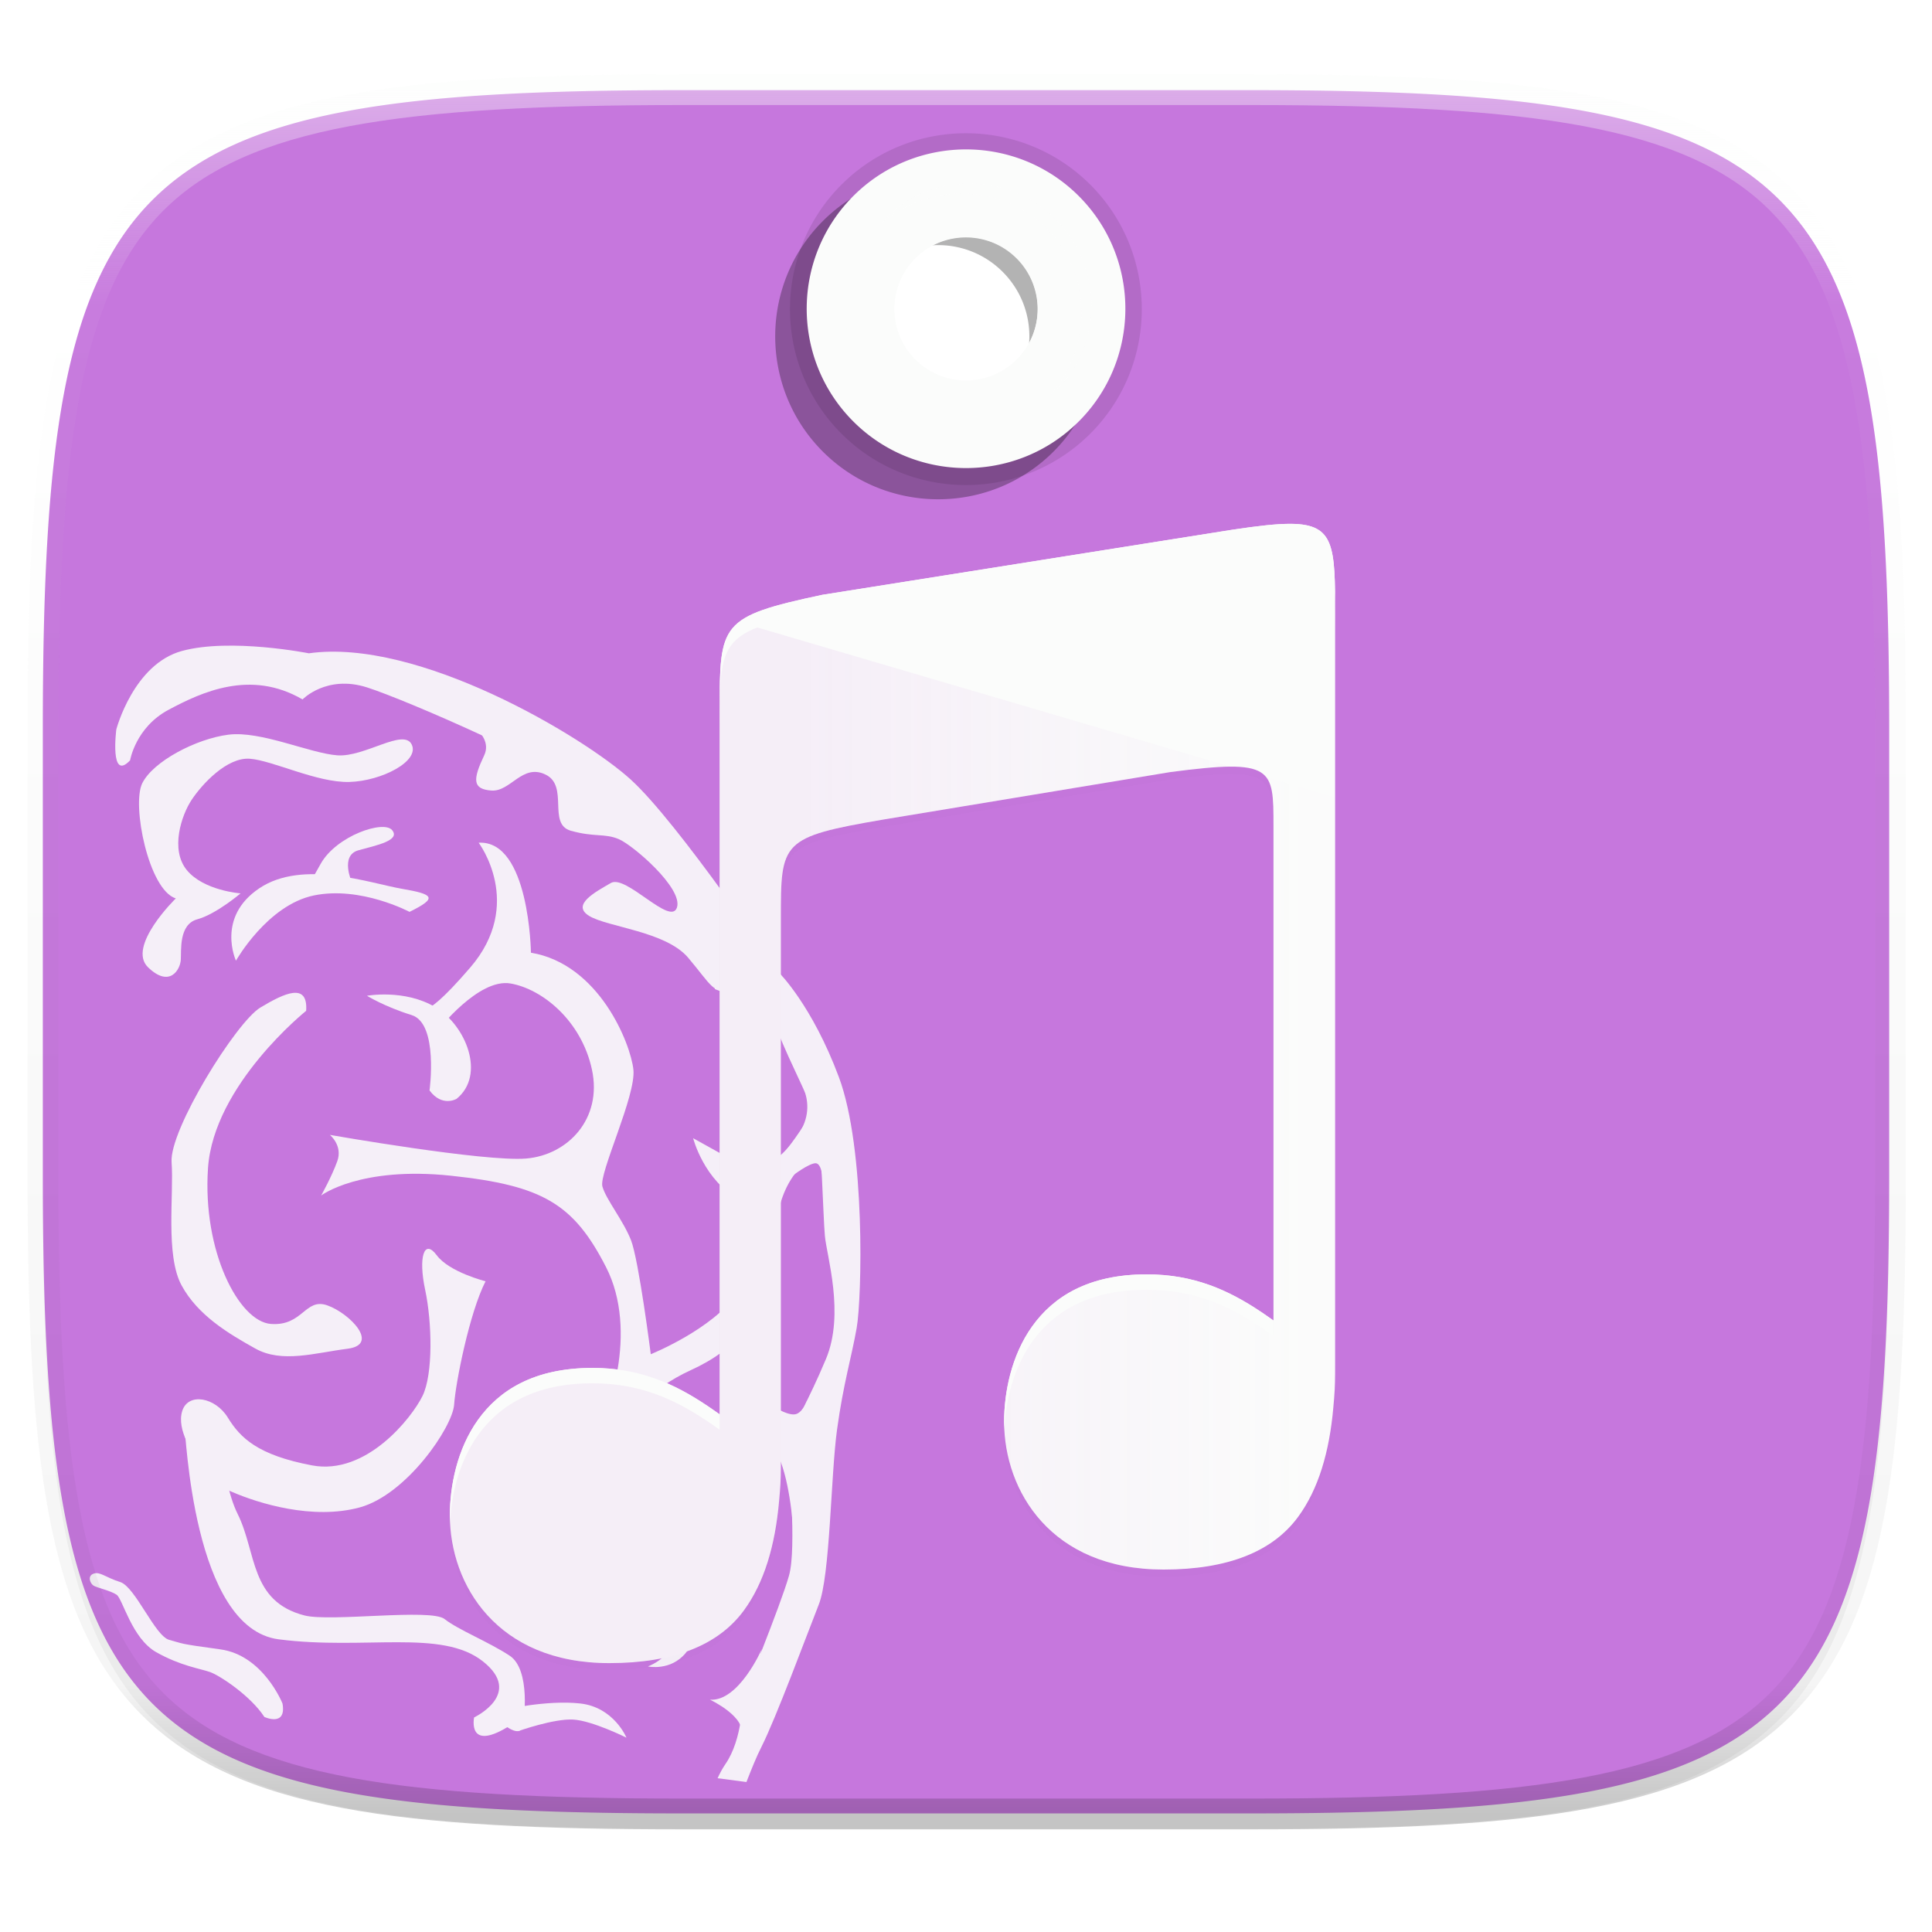 <svg xmlns="http://www.w3.org/2000/svg" xmlns:xlink="http://www.w3.org/1999/xlink" width="256" height="256">
    <defs>
        <filter id="b" width="1.023" height="1.025" x="-.01" y="-.01" color-interpolation-filters="sRGB">
            <feGaussianBlur stdDeviation="1.16"/>
        </filter>
        <filter id="c" width="1.046" height="1.05" x="-.02" y="-.03" color-interpolation-filters="sRGB">
            <feGaussianBlur stdDeviation="2.32"/>
        </filter>
        <linearGradient id="d" x1="44.099" x2="272.489" y1="251.822" y2="44.86" gradientTransform="matrix(1.019 0 0 1.019 -26.944 -32.905)" gradientUnits="userSpaceOnUse" xlink:href="#a">
            <stop offset="0" stop-color="#C677DD"/>
            <stop offset="1" stop-color="#C677DD"/>
        </linearGradient>
        <linearGradient id="h" x1="296" x2="296" y1="-212" y2="236" gradientUnits="userSpaceOnUse">
            <stop offset="0" stop-color="#FBFCFB"/>
            <stop offset=".125" stop-color="#FBFCFB" stop-opacity=".098"/>
            <stop offset=".925" stop-opacity=".098"/>
            <stop offset="1" stop-opacity=".498"/>
        </linearGradient>
        <linearGradient id="g" x1="67.374" x2="67.374" y1="82.338" y2="49.164" gradientTransform="matrix(.445 0 0 .445 72.784 165.259)" gradientUnits="userSpaceOnUse">
            <stop offset="0" stop-color="#FBFCFB"/>
            <stop offset=".063" stop-color="#FBFCFB"/>
            <stop offset=".316" stop-color="#FBFCFB"/>
            <stop offset=".561" stop-color="#FBFCFB"/>
            <stop offset=".793" stop-color="#FBFCFB"/>
            <stop offset="1" stop-color="#FBFCFB"/>
        </linearGradient>
        <linearGradient id="f" x1="67.374" x2="67.374" y1="87.669" y2="43.832" gradientTransform="matrix(.445 0 0 .445 72.784 165.259)" gradientUnits="userSpaceOnUse">
            <stop offset="0" stop-color="#FBFCFB"/>
            <stop offset=".207" stop-color="#FBFCFB"/>
            <stop offset=".439" stop-color="#FBFCFB"/>
            <stop offset=".684" stop-color="#FBFCFB"/>
            <stop offset=".937" stop-color="#FBFCFB"/>
            <stop offset="1" stop-color="#FBFCFB"/>
        </linearGradient>
        <linearGradient id="a" x1="196" x2="132" y1="160" y2="160" gradientTransform="rotate(-45.584 124.735 163.63) scale(1.019)" gradientUnits="userSpaceOnUse">
            <stop offset="0" stop-color="#C677DD" stop-opacity=".03"/>
            <stop offset="1" stop-color="#C677DD"/>
        </linearGradient>
        <filter id="e" width="1.027" height="1.021" x="-.01" y="-.01" color-interpolation-filters="sRGB">
            <feGaussianBlur stdDeviation=".658"/>
        </filter>
    </defs>
    <path d="M90.314 11.947c-74.055 0-84.638 10.557-84.638 84.543v59.252c0 73.987 10.583 84.543 84.638 84.543h75.372c74.055 0 84.638-10.556 84.638-84.543V96.49c0-73.986-10.583-84.543-84.638-84.543zm36.82 13.864a14.285 14.693 0 0 1 14.286 14.693 14.285 14.693 0 0 1-14.285 14.693 14.285 14.693 0 0 1-14.285-14.693 14.285 14.693 0 0 1 14.285-14.693z" opacity=".1" filter="url(#b)"/>
    <path d="M90.314 13.986c-74.055 0-84.638 10.557-84.638 84.543v59.252c0 73.987 10.583 84.543 84.638 84.543h75.372c74.055 0 84.638-10.556 84.638-84.543V98.53c0-73.986-10.583-84.543-84.638-84.543zm37.127 12.846A14.999 14.489 0 0 1 142.44 41.32a14.999 14.489 0 0 1-14.998 14.489 14.999 14.489 0 0 1-15-14.489 14.999 14.489 0 0 1 15-14.488z" opacity=".2" filter="url(#c)"/>
    <path d="M90.314 11.947c-74.055 0-84.638 10.557-84.638 84.543v59.252c0 73.987 10.583 84.543 84.638 84.543h75.372c74.055 0 84.638-10.556 84.638-84.543V96.49c0-73.986-10.583-84.543-84.638-84.543zm37.127 14.885A14.999 14.489 0 0 1 142.44 41.32a14.999 14.489 0 0 1-14.998 14.489 14.999 14.489 0 0 1-15-14.489 14.999 14.489 0 0 1 15-14.488z" fill="url(#d)"/>
    <g opacity=".9" fill="#FBFCFB">
        <path d="M110.912 189.432c-.838 6.112-.898 19.33-2.425 23.192-1.524 3.855-5.656 15.024-7.596 18.853-.682 1.343-1.325 2.961-1.985 4.65l-3.82-.503c.287-.627.604-1.244 1.017-1.845 2.333-3.356 2.277-8.653 2.277-8.653s5.055-12.423 6.157-16.31c1.11-3.887-.233-15.008.394-18.052.632-3.036 2.003-4.706 4.516-10.697 2.513-5.995.088-13.659-.147-16.325-.24-2.658-.418-12.371-1.08-15.064-.655-2.696-5.14-10.95-5.33-12.837-.187-1.888-8.156-4.775-8.156-4.775-.124-4.417-2.452-7.776-2.452-7.776.299-4.386-13.52-17.717-13.52-17.717-4.365-3.838-24.794-12.787-30.145-14.495-5.36-1.7-8.529 1.6-8.529 1.6-6.882-4.017-13.401-.955-17.766 1.379-4.366 2.334-5.084 6.69-5.084 6.69-2.725 2.895-1.825-4.096-1.825-4.096s2.27-8.653 8.703-10.398c6.43-1.75 16.81.313 16.81.313 14.449-2.051 36.283 10.966 42.627 16.707 6.339 5.745 19.705 25.65 19.705 25.65s4.339 4.28 7.894 13.79c3.56 9.515 3.052 29.317 2.363 33.236-.689 3.919-1.766 7.367-2.603 13.483z"/>
        <path d="M54.556 98.657c-1.07-2.212-6.212 1.688-9.85 1.429-3.64-.26-10.14-3.284-14.447-2.736-4.305.55-9.997 3.558-11.411 6.442-1.418 2.884.863 14.144 4.448 15.253 0 0-6.535 6.364-3.677 9.129 2.865 2.765 4.25.303 4.337-.97.087-1.274-.29-4.718 2.197-5.394 2.485-.674 5.723-3.432 5.723-3.432s-4.855-.347-7.108-3.068c-2.257-2.722-.723-7.307.638-9.345 1.356-2.038 4.648-5.644 7.688-5.428 3.031.217 8.924 3.198 13.206 3.077 4.268-.122 9.326-2.746 8.256-4.957zM63.423 111.664s6.15 8.12-1.13 16.561c-7.28 8.445-6.415 4.667-6.415 4.667l2.195 3.57s5.344-6.873 9.566-6.147c4.218.727 9.418 4.938 10.803 11.442 1.385 6.5-3.21 11.297-8.728 11.755-5.52.462-26.005-3.133-26.005-3.133s1.737 1.403.983 3.485c-.75 2.077-2.135 4.544-2.135 4.544s5.142-3.904 17.247-2.615c12.105 1.292 16.211 3.716 20.512 12.134 4.3 8.417.454 20.09-2.174 22.892-2.628 2.801-13.61 2.874-15.022 5.758-1.413 2.884 2.02 6.12 2.485 8.284.46 2.168-2.082 3.696-2.082 3.696s6.875-2.499 11.698-1.727c4.826.77 13.61 6.09 13.61 6.09s-1.882.722-1.36 2.038c.522 1.317 1.646 2.679.954 3.909-.691 1.23-2.571 1.948-2.571 1.948s3.002.644 4.996-1.775c1.994-2.419-1.617-3.104-.315-4.293 1.299-1.187 3.698-.588 3.698-.588s-1.794-.558-4.565-4.596c-2.77-4.038-3.841-6.25-8.088-6.552-4.25-.303-9.132-.225-9.132-.225s-4.13-2-2.137-4.419c1.994-2.419 16.065-3.125 16.065-3.125s-4.073-2.851-3.929-4.972c.145-2.125 3.467-6.158 9.132-8.74 5.665-2.584 10.229-6.955 10.837-15.872.609-8.917 3.062-10.786 6.93-13.926l-.875-5.95s-4 7.645-7.815 9.934l-8.812-4.898s1.443 5.652 6.154 8.123c0 0 3.143 7.48-.236 12.36-3.383 4.88-11.531 8.139-11.531 8.139s-1.587-12.49-2.626-15.123c-1.038-2.635-3.293-5.355-3.783-7.1-.49-1.74 4.484-12.057 4.107-15.498-.377-3.438-4.534-13.98-13.577-15.48.002.002-.197-14.949-6.929-14.575z"/>
        <path d="M48.627 131.947s4.942-.923 9.044 1.5c4.102 2.428 6.703 9.015 2.829 12.153 0 0-1.907 1.144-3.583-1.11 0 0 1.214-8.875-2.368-9.986-3.582-1.11-5.922-2.557-5.922-2.557zM54.265 120.827s-6.47-3.446-12.654-2.181c-6.183 1.264-10.345 8.649-10.345 8.649s-2.659-5.736 3.093-9.592c5.752-3.86 14.677-.663 18.895.067 4.216.727 4.796 1.192 1.01 3.057z"/>
        <path d="M46.61 116.867s-1.589-3.528.894-4.203c2.485-.678 5.578-1.311 4.45-2.671-1.125-1.36-7.366.754-9.449 4.446l-2.08 3.696zM40.567 133.937s-12.252 9.795-13.005 20.837c-.754 11.045 4.1 20.354 8.345 20.657 4.249.302 4.513-3.52 7.483-2.456 2.978 1.068 6.963 5.197 2.659 5.74-4.31.548-8.668 1.943-12.194-.014-3.524-1.96-7.626-4.388-9.796-8.383-2.162-3.995-1.005-12.02-1.322-16.312-.319-4.293 8.579-18.595 11.763-20.5 3.177-1.91 6.328-3.395 6.067.431z"/>
        <path d="M64.339 169.774s-4.798-1.197-6.473-3.45c-1.675-2.25-2.452.255-1.53 4.587.922 4.332 1.066 11.172-.352 14.062-1.418 2.883-7.43 10.566-14.65 9.197-7.226-1.37-9.506-3.662-11.152-6.34-1.646-2.683-5.256-3.364-6.038-.86-.779 2.505 1.44 5.652 2.543 7.436 1.095 1.783.488 1.74 4.044 3.273 3.553 1.536 10.717 3.753 16.93 2.062 6.211-1.69 12.31-10.644 12.512-13.62.203-2.972 2.054-12.23 4.166-16.347zM105.35 210.322s.44-16.147-3.805-19.719c-4.245-3.572-5.568-3.18-5.61-4.594-.031-1.091-.109-1.475 3.069-1.14 2.543.269 9.001 5.362 9.001 5.362zM60.04 94.577s5.609 2.362 4.112 5.525c-1.5 3.167-1.585 4.468.964 4.65 2.553.181 4.094-3.634 7.194-2.106 3.103 1.532.195 6.557 3.34 7.436 3.147.876 4.466.315 6.336 1.104 1.87.788 8.53 6.495 7.717 9.055-.817 2.556-6.754-4.406-8.756-3.242-2.003 1.168-5.325 2.89-2.86 4.376 2.46 1.483 10.115 2.029 13.086 5.514 2.966 3.48 3.655 5.388 5.52 3.663 1.948-1.812-2.896-13.944-6.501-17.47-3.606-3.53-23.681-19.354-30.151-18.505zM96.722 153.51s3.138 1.608 4.151 1.313c1.017-.299 3.684-2.408 5.112-4.795 1.425-2.387 1.018-4.35.568-5.67l2.507 2.942.758 10.092-.762-.79s-.1-2.496-1.003-2.468c-.902.028-3 1.629-3 1.629l-5.805.414-2.672-1.85z"/>
        <path d="M102.68 186.49s1.945 1.228 2.874.86c.935-.37 1.408-1.862 1.408-1.862l-1.077 4.062-2.123-.15zM27.509 186.13c-1.733.899-3.364 1.585-3.11 2.584.252 1 1.089 27.034 12.53 28.505 11.439 1.467 21.57-1.406 27.045 2.91 5.475 4.315-1.15 7.437-1.15 7.437s-.95 4.513 4.4 1.295c0 0 1.526 1.09 1.915.137.384-.954 1.172-7.762-1.588-9.596-2.76-1.833-6.82-3.43-8.645-4.87-1.825-1.438-15.099.414-18.565-.476-7.263-1.874-6.313-8.357-8.85-13.444-2.538-5.087-2.323-15.345-3.982-14.482zM100.945 218.51s-3.038 6.981-6.866 6.708c0 0 4.97 2.317 4.152 4.873-.813 2.56 2.714-11.582 2.714-11.582z"/>
        <path d="M66.74 226.562s5.71-1.345 10.161-.84c4.455.502 6.11 4.53 6.11 4.53s-4.523-2.258-7.063-2.401c-2.544-.143-7.172 1.496-7.172 1.496zM37.434 225.731s-2.54-6.41-8.256-7.184c-5.717-.775-4.87-.754-6.759-1.257-1.889-.504-4.49-7.028-6.49-7.661-1.998-.633-2.668-1.417-3.53-1.111-.86.305-.45 1.318.013 1.596.464.278 2.24.65 3.043 1.198.803.548 2.01 5.785 5.25 7.612 3.241 1.826 5.835 2.172 7.127 2.631 1.292.46 5.351 3.12 7.2 5.95-.001-.003 2.95 1.37 2.402-1.774z"/>
    </g>
    <path d="M194.32 83.566c-1.878-.02-4.376.273-7.699.772l-53.271 8.455C120 95.636 120.045 96.52 120 107.799v91.515c-.557-.39-1.106-.782-1.682-1.168v.004c-4.241-2.842-8.762-4.865-14.834-4.865-7.605 0-12.14 2.912-14.886 6.748-2.746 3.836-3.657 8.671-3.657 12.409 0 4.506 1.54 9.316 4.877 12.982 3.339 3.665 8.47 6.232 15.85 6.232 8.333 0 14.194-2.326 17.508-6.87 2.609-3.579 4.051-8.359 4.566-14.255v-.016c.072-.715.125-1.45.17-2.207.07-1.165.055-3.345.055-3.345V134.89c0-10.01 0-10.607 13.353-12.89l37.3-6.168c13.377-1.75 13.38-.523 13.38 6.984v64.307c-.542-.38-1.077-.761-1.637-1.137v.004c-4.241-2.842-8.76-4.865-14.832-4.865-7.605 0-12.143 2.912-14.888 6.748-2.746 3.836-3.657 8.67-3.657 12.408 0 4.507 1.541 9.317 4.88 12.983 3.337 3.665 8.47 6.234 15.849 6.234 8.333 0 14.194-2.329 17.508-6.873 2.609-3.578 4.05-8.356 4.564-14.252v-.018c.072-.715.125-1.448.17-2.205.07-1.165.057-3.348.057-3.348V95.316c0-8.78-.058-11.687-5.694-11.75z" transform="matrix(1.019 0 0 1.019 -26.977 -14.753)" opacity=".1" filter="url(#e)"/>
    <path d="M171.107 69.413c-1.915-.023-4.461.277-7.848.786l-54.304 8.62c-13.609 2.897-13.562 3.798-13.608 15.296V187.403c-.567-.398-1.127-.798-1.714-1.19v.003c-4.324-2.897-8.932-4.959-15.121-4.959-7.753 0-12.377 2.969-15.175 6.879-2.8 3.91-3.727 8.838-3.727 12.648 0 4.594 1.568 9.498 4.97 13.234 3.404 3.737 8.635 6.353 16.158 6.353 8.494 0 14.469-2.372 17.846-7.004 2.66-3.647 4.13-8.52 4.655-14.53v-.02c.074-.729.127-1.478.174-2.25.07-1.188.055-3.41.055-3.41v-71.43c0-10.203 0-10.812 13.613-13.14l38.02-6.287c13.638-1.784 13.64-.533 13.64 7.12v65.553c-.552-.388-1.097-.777-1.668-1.16v.005c-4.323-2.898-8.93-4.96-15.119-4.96-7.753 0-12.378 2.969-15.177 6.879-2.799 3.91-3.727 8.839-3.727 12.649 0 4.594 1.57 9.497 4.973 13.233 3.403 3.737 8.635 6.355 16.157 6.356 8.494 0 14.47-2.374 17.847-7.007 2.66-3.647 4.128-8.517 4.653-14.528v-.02c.073-.729.127-1.476.173-2.247.071-1.188.058-3.413.058-3.413V81.386c0-8.95-.06-11.913-5.804-11.977z" fill="#FBFCFB"/>
    <path d="M77.392 117.002c-.354 3.219 1.856 5.398 6.54 10.024l16.082 15.756 8.093 7.93 42.46 41.603c-.682.127-1.36.247-2.05.39l.002.004c-5.095 1.06-9.793 2.909-14.125 7.33-5.426 5.537-6.541 10.917-5.707 15.653.834 4.736 3.705 8.848 6.426 11.514 3.282 3.216 7.882 5.527 12.932 5.711 5.05.185 10.58-1.721 15.845-7.094 5.945-6.067 8.433-11.995 7.488-17.65-.744-4.452-3.195-8.912-7.121-13.493l-.014-.014a56.046 56.046 0 0 0-1.486-1.699c-.799-.882-2.397-2.426-2.397-2.426l-51.02-49.99c-7.289-7.142-7.724-7.568.14-18.92L131.6 90.073c2.105-2.797 3.728-4.818 5.074-6.2zm63.52-35.494c1.557.14 3.042 1.574 5.32 3.807l4.503 4.412 42.32 41.466c-.663.123-1.322.24-1.995.38l.003.004c-5.095 1.06-9.792 2.907-14.124 7.328-5.426 5.538-6.542 10.92-5.708 15.655.834 4.735 3.705 8.848 6.426 11.514 3.281 3.215 7.883 5.525 12.933 5.71 5.05.184 10.582-1.72 15.847-7.093 5.945-6.067 8.43-11.996 7.486-17.651-.744-4.452-3.195-8.91-7.12-13.491l-.015-.014a55.915 55.915 0 0 0-1.484-1.697c-.799-.882-2.397-2.43-2.397-2.43l-53.649-52.565z" opacity=".1" fill="url(#a)" transform="rotate(45.584 128.801 124.153)"/>
    <path d="M171.107 69.413c-1.915-.023-4.461.277-7.848.786l-54.304 8.62c-13.609 2.897-13.562 3.798-13.608 15.296v2.038c.046-11.497 0-12.398 13.608-15.296l54.304-8.619c3.387-.509 5.933-.808 7.848-.786 5.745.063 5.804 3.028 5.804 11.977V81.39c0-8.95-.06-11.913-5.804-11.977zm-19.153 99.448c-7.753 0-12.378 2.969-15.177 6.879-2.799 3.91-3.727 8.838-3.727 12.648 0 .285.024.574.036.86.175-3.611 1.171-7.95 3.691-11.47 2.799-3.91 7.424-6.878 15.177-6.878 6.19 0 10.796 2.062 15.12 4.96v-.005c.57.382 1.115.772 1.668 1.159v-2.039c-.553-.387-1.098-.776-1.669-1.159v.004c-4.323-2.897-8.93-4.959-15.119-4.959zm-73.442 12.396c-7.753 0-12.377 2.968-15.175 6.878-2.8 3.91-3.727 8.84-3.727 12.649 0 .285.023.573.035.86.176-3.612 1.172-7.95 3.692-11.47 2.798-3.91 7.422-6.879 15.175-6.879 6.19 0 10.797 2.062 15.121 4.96v-.004c.587.393 1.147.793 1.714 1.19v-2.038c-.567-.398-1.127-.798-1.714-1.191v.004c-4.324-2.897-8.932-4.96-15.121-4.96z" fill="#FBFCFB"/>
    <g>
        <g opacity=".1">
            <path style="font-variation-settings:normal;inline-size:0" d="M136.958 32.175c4.855 4.955 4.774 12.908-.181 17.764-4.955 4.855-12.908 4.774-17.764-.182-4.855-4.955-4.774-12.908.181-17.763 4.956-4.855 12.909-4.774 17.764.181m7.341-7.193c-8.813-8.995-23.301-9.143-32.296-.33-8.995 8.814-9.143 23.302-.33 32.297 8.814 8.995 23.302 9.143 32.297.33 8.995-8.814 9.143-23.302.33-32.297z"/>
            <path style="font-variation-settings:normal;inline-size:0" d="M144.643 24.643c-8.996-9.182-23.797-9.333-32.979-.337-9.182 8.997-9.333 23.798-.336 32.98 8.996 9.181 23.797 9.332 32.979.336 9.182-8.997 9.333-23.797.336-32.98zm-.688.674c8.63 8.809 8.486 22.986-.323 31.616-8.808 8.631-22.985 8.486-31.616-.322-8.63-8.808-8.483-22.983.326-31.613 8.808-8.63 22.982-8.49 31.613.32zm-6.655 6.52c-5.037-5.14-13.3-5.225-18.441-.188-5.141 5.038-5.229 13.303-.191 18.445 5.037 5.141 13.306 5.225 18.447.188 5.142-5.038 5.222-13.304.185-18.444zm-.688.675c4.672 4.769 4.598 12.408-.171 17.081-4.77 4.673-12.412 4.596-17.085-.174-4.673-4.77-4.592-12.408.177-17.081a12.068 12.068 0 0 1 17.079.174z"/>
        </g>
        <g opacity=".3">
            <path style="font-variation-settings:normal;inline-size:0" d="M133.288 35.771c4.855 4.955 4.774 12.908-.181 17.764-4.956 4.855-12.908 4.774-17.764-.182-4.855-4.955-4.774-12.908.181-17.763 4.955-4.855 12.909-4.774 17.764.181m6.117-5.994c-8.152-8.32-21.554-8.457-29.875-.305-8.32 8.152-8.457 21.555-.304 29.875 8.152 8.32 21.555 8.457 29.875.305 8.32-8.153 8.456-21.555.304-29.875z"/>
            <path style="font-variation-settings:normal;inline-size:0" d="M139.749 29.438c-8.335-8.507-22.048-8.644-30.555-.308-8.507 8.334-8.65 22.048-.315 30.555 8.336 8.507 22.052 8.646 30.558.311 8.507-8.336 8.647-22.051.312-30.558zm-.688.675c7.968 8.133 7.835 21.225-.298 29.195-8.133 7.969-21.226 7.836-29.195-.298-7.97-8.133-7.833-21.223.3-29.192 8.134-7.97 21.223-7.839 29.193.295zm-5.43 5.319c-5.037-5.141-13.303-5.222-18.444-.185-5.141 5.037-5.225 13.3-.188 18.441 5.038 5.142 13.303 5.229 18.445.191 5.141-5.037 5.225-13.306.188-18.447zm-.688.674c4.673 4.77 4.595 12.412-.174 17.085-4.77 4.673-12.408 4.592-17.081-.177a12.068 12.068 0 0 1 .174-17.079c4.769-4.672 12.408-4.598 17.081.171z"/>
        </g>
        <path d="M102.788 188.736a5.804 5.804 0 1 1 0 11.608 5.804 5.804 0 0 1 0-11.608m0-3.957c-5.382 0-9.761 4.378-9.761 9.76s4.379 9.762 9.76 9.762c5.383 0 9.762-4.38 9.762-9.761 0-5.383-4.38-9.761-9.761-9.761z" fill="url(#f)" transform="rotate(45.584 627.476 118.585) scale(2.164)"/>
        <path d="M134.776 34.313a9.505 9.505 0 0 1-.137 13.442c-3.75 3.673-9.768 3.613-13.443-.137-3.674-3.75-3.612-9.769.137-13.442 3.75-3.674 9.768-3.613 13.443.137m4.629-4.535c-6.17-6.297-16.311-6.4-22.608-.23-6.296 6.168-6.4 16.31-.23 22.607 6.169 6.296 16.311 6.399 22.607.23 6.296-6.17 6.4-16.312.23-22.607z" fill="#FBFCFB"/>
        <path d="M102.788 190.147a4.392 4.392 0 1 1 0 8.784 4.392 4.392 0 0 1 0-8.784m0-2.994c-4.073 0-7.387 3.314-7.387 7.387 0 4.072 3.314 7.386 7.387 7.386 4.073 0 7.386-3.314 7.386-7.386 0-4.073-3.314-7.387-7.386-7.387z" fill="url(#g)" transform="rotate(45.584 627.476 118.585) scale(2.164)"/>
        <path d="M139.174 52.384l.348-.446c.213-.3.596-.698.944-1.282.181-.285.383-.599.602-.941l.613-1.167c.209-.419.373-.893.578-1.372.19-.487.326-1.021.503-1.562.262-1.111.487-2.326.514-3.624.079-1.295-.105-2.657-.37-4.028-.284-1.377-.842-2.72-1.493-4.027-.677-1.28-1.631-2.51-2.589-3.53-1.166-1.14-2.237-1.984-3.537-2.721-1.295-.675-2.625-1.263-3.996-1.574-1.366-.293-2.723-.504-4.019-.452-1.297 0-2.516.201-3.632.44-.544.166-1.081.291-1.572.47-.484.195-.96.35-1.384.55l-1.179.588-.957.586c-.595.34-.992.705-1.297.912l-.454.34.39-.409c.27-.25.6-.7 1.155-1.116l.894-.732 1.14-.75c.416-.257.89-.473 1.376-.734.493-.246 1.049-.422 1.611-.65.58-.173 1.189-.358 1.83-.499.647-.104 1.316-.254 2.017-.274 1.397-.142 2.892-.027 4.403.256 1.512.297 3.028.844 4.467 1.597 1.41.757 2.82 1.862 3.902 2.913 1.185 1.273 2.13 2.564 2.893 4.022.72 1.456 1.238 2.981 1.504 4.499.253 1.516.336 3.013.166 4.407-.035.7-.197 1.367-.316 2.012-.153.637-.351 1.243-.535 1.818-.24.558-.425 1.11-.683 1.598-.27.48-.496.95-.763 1.36l-.772 1.125-.753.883c-.431.55-.878.862-1.136 1.128-.267.253-.412.386-.412.386z" opacity=".6" fill="#FBFCFB"/>
    </g>
    <path style="font-variation-settings:normal;inline-size:0" d="M214.063-216c-72.84 0-115.523 4.883-140.344 29.672C48.898-161.538 44-118.897 44-46.125v116.25c0 72.771 4.898 115.414 29.719 140.203C98.539 235.118 141.224 240 214.063 240h147.875c72.838 0 115.522-4.883 140.343-29.672C527.102 185.538 532 142.896 532 70.125v-116.25c0-72.772-4.898-115.414-29.719-140.203C477.461-211.118 434.776-216 361.937-216zm0 8h147.875c72.458 0 112.805 5.474 134.69 27.332C518.516-158.81 524-118.515 524-46.125v116.25c0 72.39-5.485 112.685-27.371 134.543C474.743 226.526 434.396 232 361.937 232H214.063c-72.458 0-112.805-5.474-134.69-27.332C57.484 182.81 52 142.515 52 70.125v-116.25c0-72.39 5.485-112.685 27.371-134.543C101.257-202.526 141.604-208 214.063-208z" transform="matrix(.51 0 0 .51 -18.789 120)" opacity=".4" fill="url(#h)"/>
</svg>
